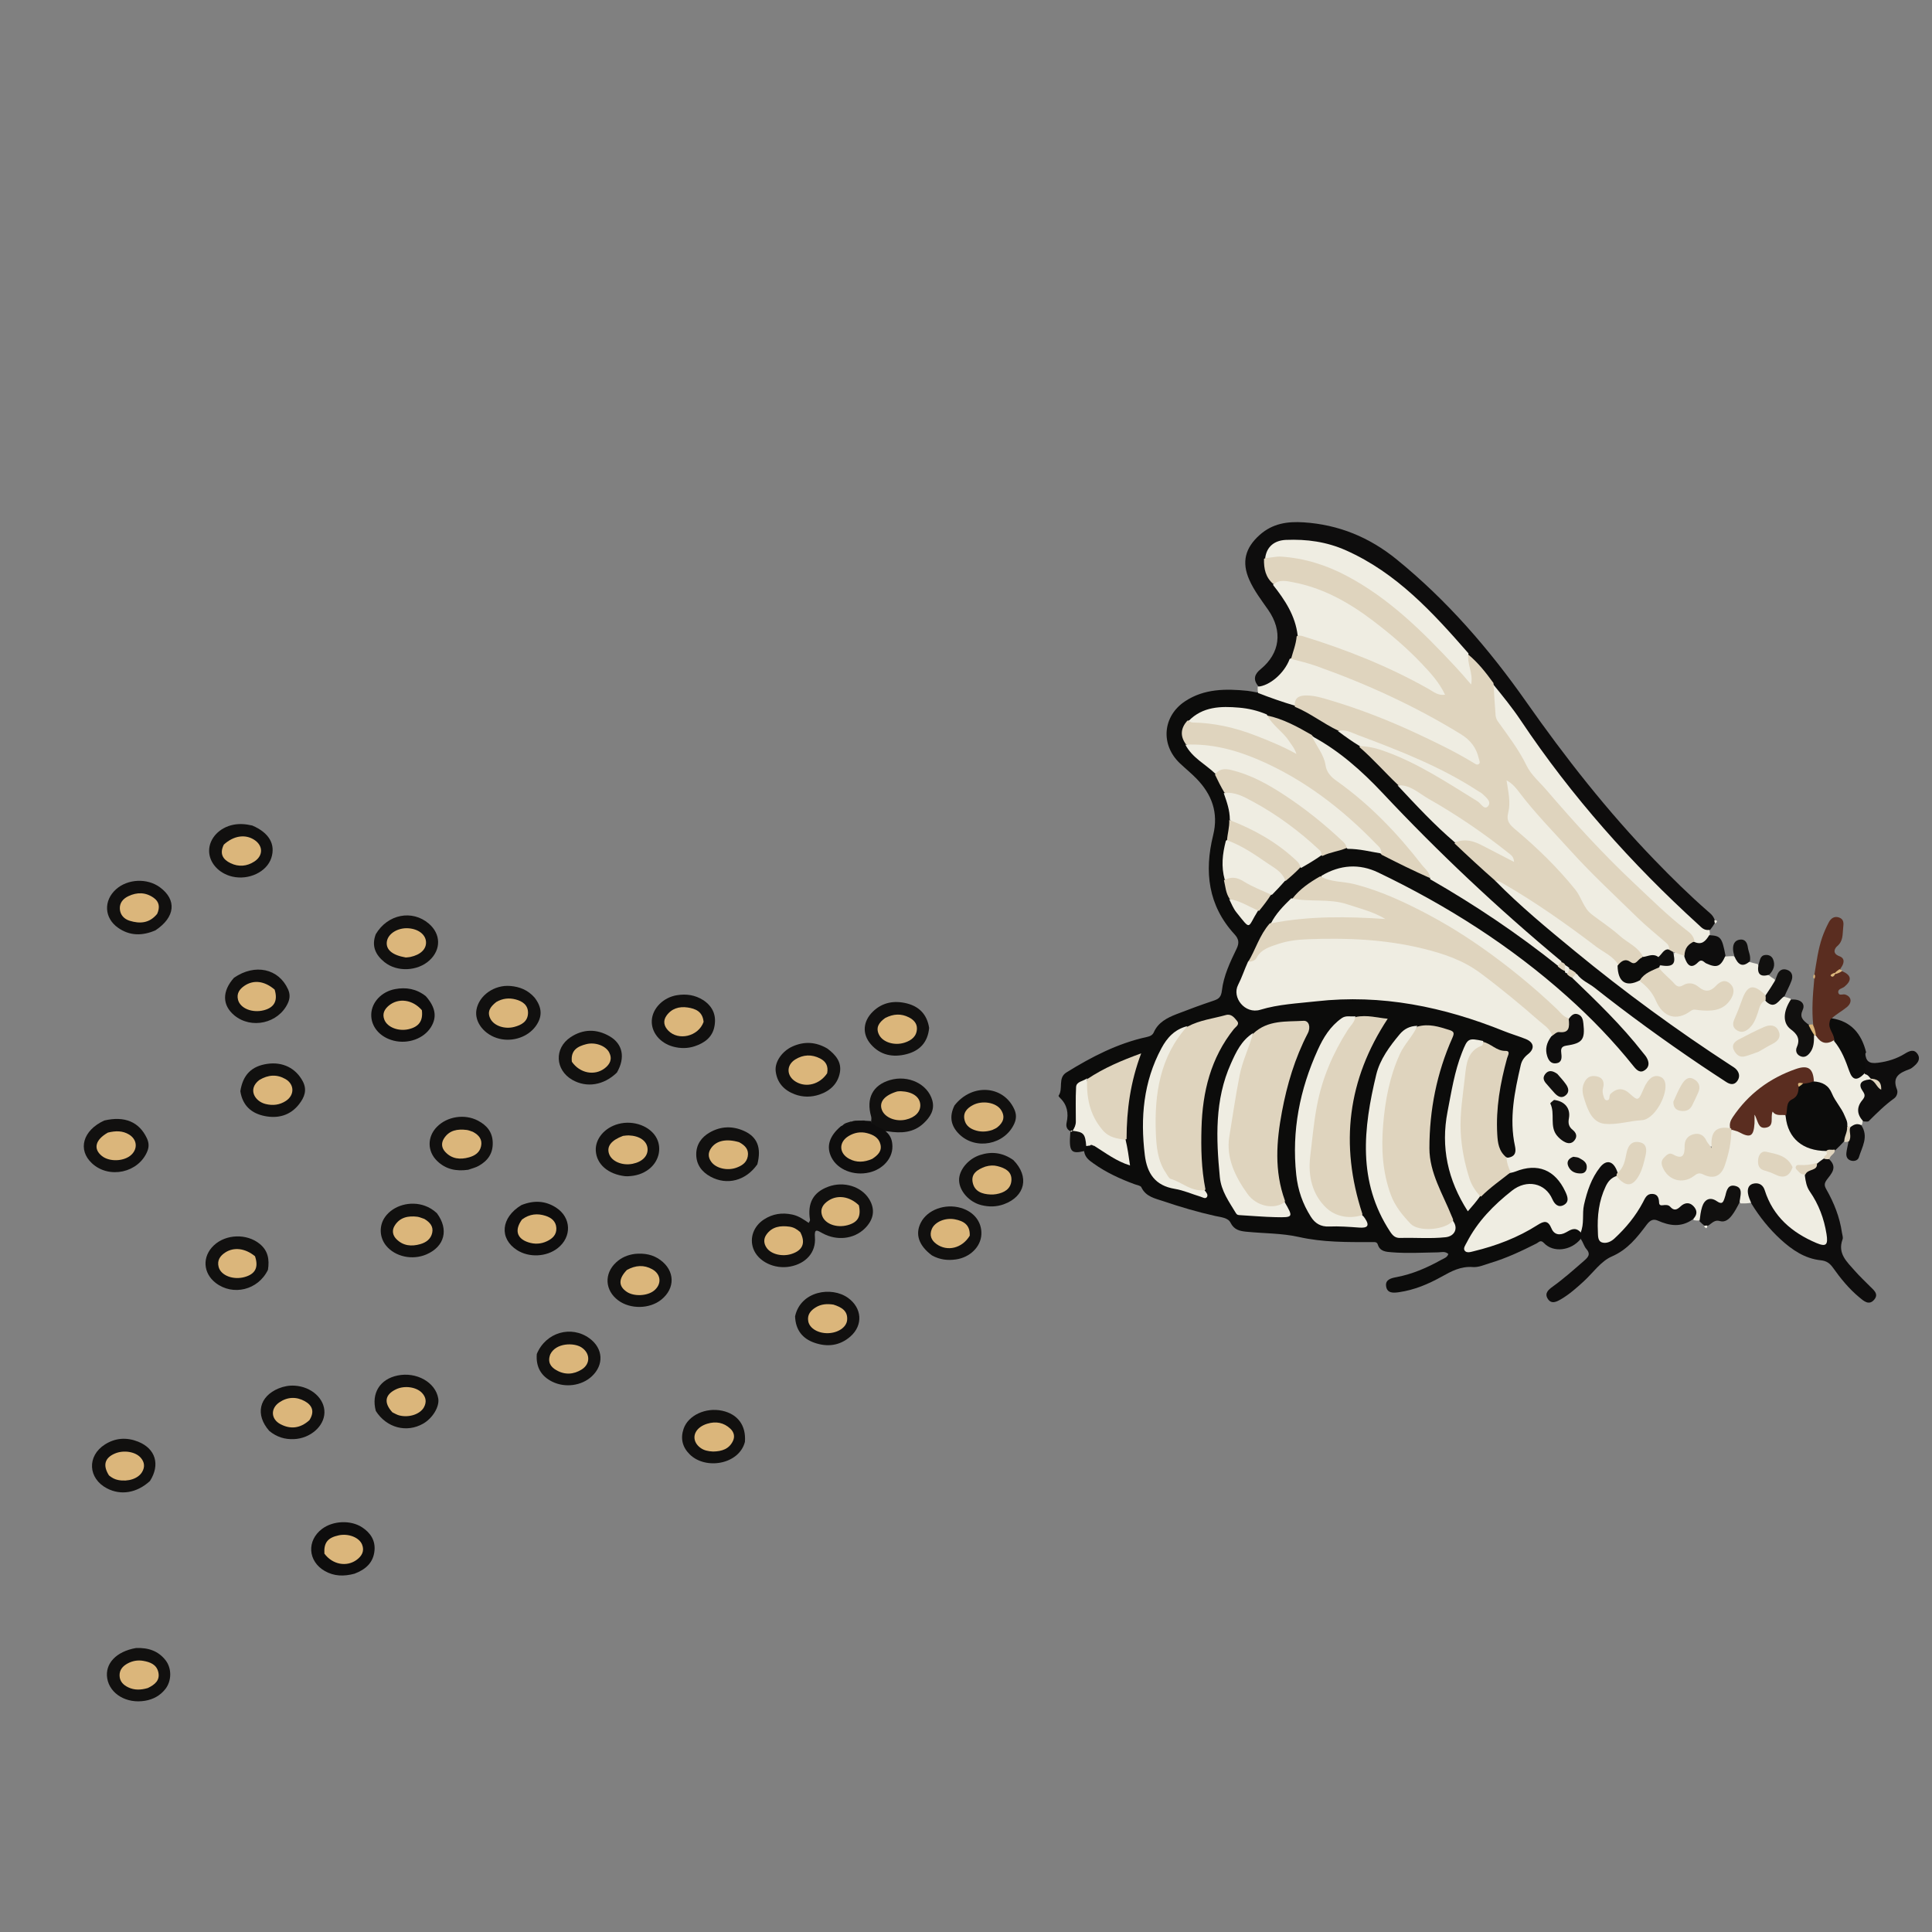 <?xml version="1.0" encoding="utf-8"?>
<!-- Generator: Adobe Adobe Illustrator 24.2.0, SVG Export Plug-In . SVG Version: 6.00 Build 0)  -->
<svg version="1.1" id="レイヤー_1" xmlns="http://www.w3.org/2000/svg" xmlns:xlink="http://www.w3.org/1999/xlink" x="0px"
	 y="0px" width="1000px" height="1000px" viewBox="0 0 1000 1000" style="enable-background:new 0 0 1000 1000;"
	 xml:space="preserve">
<rect x="0" y="0" width="1000" height="1000" fill="#808080" stroke="none"/>
<style type="text/css">
	.st0{fill:#EFEDE2;}
	.st1{fill:#0C0C0B;}
	.st2{fill:#0E0D0D;}
	.st3{fill:#11100F;}
	.st4{fill:#5A2D20;}
	.st5{fill:#DFD4BE;}
	.st6{fill:#DBB67B;}
</style>
<g>
	<path class="st0" d="M915.28,504.6c1.15,0.91,2.05,1.59,3.3,2.34c0.99,3.87-1.8,5.88-4.27,8.38c-1.4,0.43-2.22-0.04-3.08-0.63
		c-4.35-2.98-6.18-2.47-8.08,2.45c-1.31,3.42-2.71,6.8-3.96,10.24c-0.59,1.63-1.03,3.34,0.74,4.49c1.9,1.23,3.49,0.21,4.91-1.08
		c1.93-1.74,2.73-4.11,3.64-6.45c1-2.57,1.37-5.6,4.74-6.91c3.94,2.25,6.86,0.41,10.1-1.54c1.27,0.29,2.2,0.57,3.45,1
		c0.82,2.12-0.59,3.62-0.96,5.38c-0.82,3.89-1.15,7.55,2.65,10.34c2.77,2.03,3.81,4.88,3.19,8.37c-0.29,1.59-0.66,3.62,1.62,4.07
		c2,0.39,2.84-1.34,3.6-2.85c0.83-1.67,0.74-3.57,1.47-5.63c0.33-0.48,0.5-0.64,1.02-0.86c3,1.73,5.65,3.52,9.47,2.5
		c5.47,2.95,6.58,8.34,8.47,13.23c1.28,3.29,2.61,6.45,7.49,4.06c1.79-0.29,2.83,0.3,3.64,1.9c0.09,0.61,0.07,0.86-0.1,1.44
		c-3.09,1.66-4.53,3.55-2.87,6.86c0.61,1.21,0.46,2.62-0.39,3.74c-2.47,3.26-1.99,6.73-0.92,10.62c-0.07,0.69-0.13,1.04-0.3,1.91
		c-1.65,1.44-3.46,1.39-5.51,1.87c-0.88,0.04-1.38-0.03-2.18-0.38c-2.58-5.55-5.35-10.6-8.36-15.6c-2.13-3.53-4.62-5.95-8.73-7.37
		c-2.88-6.54-5.19-7.71-11.65-5.08c-13.96,5.69-25.32,14.41-32.11,28.73c-4.49,1.04-8.02,2.2-8.62,7.61
		c-0.31,2.74-2.61,1.86-3.95,0.15c-1.59-2.01-3.11-4.12-6.11-3.16c-2.9,0.93-3.13,3.54-3.48,6.05c-0.52,3.72-2.17,5.92-6.39,4.51
		c-1.7-0.57-3.33-0.5-4.39,1.23c-1.01,1.65-0.41,3.17,0.54,4.65c2.68,4.17,7.44,5.7,11.68,3.23c2.91-1.7,5.41-2.47,8.83-1.24
		c3.9,1.4,6.57-0.49,8.26-5.02c1.99-5.32,2.45-10.99,3.79-16.81c2.2-1.4,4.09-0.52,5.9,0.19c3.4,1.34,5.06,0.17,5.3-3.35
		c0.07-0.99,0.06-1.99,0.25-2.96c0.16-0.81,0.31-1.76,1.16-2.07c1.27-0.47,1.64,0.73,2.19,1.47c0.95,1.28,1.42,3.43,3.46,3.01
		c1.97-0.41,1.83-2.53,2.13-4.11c0.42-2.26,1.55-3.16,3.83-2.36c1.56,0.55,3.27,0.52,5.13,1.33c0.75,0.7,1.15,1.28,1.18,1.94
		c0.4,9.65,8.21,15.26,18.46,16.4c5.05,1.43,1.04,3.21,0.36,5.12c-1.08,1.15-2,1.93-3.33,2.74c-3.23,1.32-6.38,1.45-9.42,1.74
		c-0.04,1.84,1.38,2.13,2.26,3.28c1.86,7.19,6.62,12.64,9.05,19.2c1.57,4.25,2.73,8.58,3.31,13.04c0.46,3.61-1.4,5.33-5.01,4.87
		c-2.32-0.3-4.64-0.97-6.6-2.21c-9.86-6.21-18.51-13.57-22.62-25c-0.71-1.98-1.71-3.95-4.2-3.3c-2.49,0.65-2.46,2.81-1.99,4.91
		c0.22,0.97,0.51,1.94,0.21,3.3c-1.79,0.37-3.43,0.4-5.55,0.34c-1.35-1.61-0.98-3.32-1.24-4.93c-0.19-1.18-0.52-2.34-1.86-2.63
		c-1.59-0.35-2.41,0.74-3.07,1.94c-0.64,1.16-0.85,2.5-1.51,3.65c-0.87,1.51-1.84,2.53-3.94,2.13c-5.87-1.11-6.09-0.9-8.06,4.59
		c-0.45,1.24-0.77,2.52-1.53,4c-0.99,0.22-1.78,0.15-3.14-0.07c0.02-6.9-0.7-7.48-7.19-5.47c-3.51,1.09-9.32-0.72-11.59-3.62
		c-2.6-3.32-4.04-3.37-6.13,0.38c-3.84,6.9-8.72,12.91-14.45,18.3c-2.31,2.17-4.83,3.84-8.03,2.6c-3.19-1.23-3.39-4.39-3.39-7.18
		c0.02-8.18,0.72-16.27,4.8-23.65c1.23-2.23,2.53-4.34,5.74-4.7c7.85,4.4,10.2,3.37,12.89-5.47c0.43-1.43,0.8-2.87,1.06-4.34
		c0.41-2.34,0.87-5-2.31-5.59c-2.88-0.54-4.07,1.7-4.69,4.09c-0.67,2.57-1.43,5.1-2.58,7.5c-0.7,1.45-1.16,3.24-3.7,2.88
		c-4.09-4.65-6.53-4.56-9.74,0.46c-4.56,7.15-6.56,15.1-6.98,23.5c-0.11,2.27,0.42,4.67-1.49,6.88c-2.98-0.2-5.46-0.13-8.03,1.15
		c-3.41,1.71-6.6,0.99-8.53-2.55c-1.72-3.15-3.6-3.22-6.42-1.32c-9.8,6.59-20.9,10.13-32.15,13.21c-1.91,0.52-4.11,1.14-5.65-0.56
		c-1.82-2.01-0.38-4.12,0.57-6c6.16-12.2,15.17-21.79,26.96-28.65c6.45-3.75,13.14-1.97,17.33,4.18c0.37,0.55,0.69,1.14,1.08,1.68
		c1.12,1.58,2.17,4.04,4.55,2.38c2.01-1.41,0.9-3.62,0-5.43c-4.48-8.97-12.26-12.3-21.95-9.42c-1.43,0.42-2.8,1.12-4.72,0.56
		c-2.5-2.35-3.26-4.91-2.33-8.26c3-2.36,3.37-4.9,2.85-8.24c-2.15-13.76,0.11-27.19,3.74-40.45c0.54-1.97,1.95-3.43,3.24-4.98
		c2.6-3.12,2.14-5.36-1.72-6.88c-20.01-7.86-40.16-15.12-61.61-18.29c-17.13-2.53-34.13-1.89-51.25-0.26
		c-7,0.67-13.84,1.59-20.58,3.6c-4.66,1.39-8.98,0.56-12.4-3.06c-3.38-3.57-3.38-7.8-1.72-12.13c1.36-3.57,2.36-7.3,4.92-10.75
		c2.55-1.4,4.41-2.88,6.11-4.81c4.51-5.08,10.95-6.26,17.18-6.98c26.22-3.05,52.09-1.03,77.53,6.2
		c10.14,2.88,18.64,8.59,26.93,14.81c9.46,7.09,18.25,14.97,27.17,22.69c1.62,1.41,3.2,2.94,3.87,5.51
		c0.01,2.29-1.17,3.81-1.73,5.54c-0.71,2.16-0.74,4.27,0.34,6.3c0.56,1.05,1.3,2.04,2.7,1.77c1.19-0.23,1.56-1.31,1.54-2.29
		c-0.11-4.95,2.63-6.49,7.15-6.96c3.87-0.41,5.63-4.39,4.66-8.97c-0.7-3.28-2.37-4.7-6.05-2.99c-2.88,0.54-4.32-1.23-5.87-2.7
		c-18.36-17.51-38.13-33.15-60.19-45.81c-18.42-10.57-37.34-19.81-58.74-22.62c-1.31-0.17-2.67-0.28-3.84-1.65
		c-0.1-3.59,2.61-4.29,4.84-5.13c8.32-3.14,16.62-2.99,24.74,0.78c16.63,7.71,32.65,16.54,48.07,26.46
		c20.19,12.99,39.24,27.4,56.8,43.87c9.51,8.92,18.19,18.46,26.49,28.43c1.46,1.75,3.09,5.16,5.78,3.13
		c2.79-2.11,0.45-4.79-1.21-6.89c-9.31-11.79-20.27-22.03-30.8-32.68c-1.74-1.76-3.8-3.28-4.8-6.08c0.1-1.42,0.61-2.24,1.84-2.95
		c6.49,3.49,12.01,7.96,17.64,12.29c19.29,14.81,39,29.03,59.45,42.2c1.68,1.08,3.76,2.49,5.29,0.28c1.74-2.52-0.14-4.36-2.17-5.76
		c-9.45-6.54-19.16-12.69-28.53-19.35c-26.49-18.82-52.04-38.8-76.48-60.22c-4.25-3.73-8.25-7.74-12.76-11.19
		c-1.82-1.39-3.74-2.86-4.09-5.72c2.49-1.82,4.26-0.13,6.06,0.91c16.87,9.83,32.83,21.01,48.25,32.95c3.25,2.52,7.29,4.19,9.57,8.36
		c0.37,1.12,0.4,1.96,0.56,2.77c1.2,6.06,3.55,7.43,10.66,6.08c4.31,1.88,6.97,4.97,8.65,8.93c1.33,3.14,3.12,5.91,6.16,7.62
		c3.27,1.84,6.58,2.56,9.63-0.44c2-1.97,4.31-2.06,6.93-1.76c3.82,0.44,7.67,0.53,11.1-1.78c1.85-1.24,3.35-2.76,3.94-4.97
		c0.45-1.69,0.45-3.36-1.11-4.53c-1.41-1.06-3.02-0.8-4.15,0.27c-4.23,4.03-8.5,3.84-13.03,0.61c-0.8-0.57-1.96-0.87-2.88-0.55
		c-8.65,3.02-11.56-3.95-15.68-9.27c0.01-0.61,0.06-0.85,0.33-1.39c3.49-1.34,7.34-1.7,7.72-6.74c2.17-1.53,3.56-0.14,5.33,0.99
		c1.88,2.92,3.41,5.56,7.1,2.67c1.32-1.04,2.92-0.32,4.22,0.4c3.8,2.14,6.92,1.51,9.76-2.18c1.49-0.15,2.65-0.18,4.25-0.22
		c2.82,1.25,4.38,4.59,8.24,3c1.54,0.41,2.74,0.77,4.32,1.13C911.39,501.15,911.92,503.95,915.28,504.6z"/>
	<path class="st1" d="M646,497.7c-1.91,4.14-3.2,8.28-5.16,12.07c-3.37,6.52,3.56,15.29,11.46,12.89c9.5-2.88,19.26-3.29,29-4.38
		c33.83-3.81,65.92,2.85,97.12,15.41c3.7,1.49,7.54,2.6,11.25,4.08c4.32,1.72,4.88,4.98,1.24,7.86c-1.96,1.55-3.23,3.29-3.77,5.65
		c-3.19,13.83-6.08,27.67-2.99,41.95c0.61,2.84,0.38,5.45-3.74,6c-6.05-1.3-6.31-6.19-6.61-10.51c-0.62-8.97-0.34-17.95,1.5-26.81
		c0.14-0.65,0.27-1.3,0.38-1.96c0.72-4.26,2.9-8.55,2.39-12.65c-0.59-4.73-7.4-2.66-9.98-6.63c-6.23-2.32-7.39-1.94-9.8,3.88
		c-4.42,10.71-5.88,22.14-7.95,33.42c-2.61,14.28-0.62,27.72,6.29,40.56c3.19,5.93,3.52,6.21,8.15,0.82
		c5.33-4.74,10-9.77,16.9-12.24c1.15-0.23,1.96-0.43,2.72-0.73c11.43-4.57,20.5-0.94,25.79,10.36c1.17,2.5,2.27,5.36-0.86,7.01
		c-2.86,1.5-4.77-0.61-5.84-3.07c-3.69-8.46-13.27-10.39-20.87-4.42c-9.56,7.52-17.86,15.98-23.45,26.87
		c-0.66,1.3-1.93,2.96-1.07,4.17c1.03,1.44,3.12,0.72,4.63,0.35c11.73-2.83,22.92-7.09,33.11-13.59c3.46-2.2,5.42-2.49,7.22,1.81
		c1.39,3.33,4.38,3.74,7.51,2c2.35-1.31,4.63-2.96,7.36-0.24c0.93,1.24,1.03,2.23,0.27,3.6c-5.03,6.22-14.27,7.29-19.05,2.16
		c-1.75-1.88-2.68-0.37-3.76,0.18c-7.73,3.92-15.55,7.61-23.86,10.11c-3.02,0.91-6.19,2.39-9.17,2.15
		c-6.27-0.5-11.16,2.18-16.26,5.02c-6.86,3.83-14.07,6.84-21.93,7.98c-2.93,0.43-6.21,0.69-6.73-3.1c-0.48-3.46,2.71-4.19,5.35-4.68
		c8.28-1.56,15.88-4.87,23.18-8.94c1.37-0.76,3.08-1.2,3.69-3.03c-1.67-1.58-3.59-0.89-5.3-0.86c-7.99,0.12-15.98,0.6-23.97-0.04
		c-3.03-0.24-6.12-0.39-7.25-4.02c-0.3-0.97-0.96-1.26-1.86-1.26c-0.5,0-1,0-1.5,0.01c-12.56,0.02-25.02,0.15-37.49-2.65
		c-8.85-1.99-18.18-1.81-27.28-2.73c-3.3-0.34-6.25-0.94-8.11-4.69c-1.26-2.55-5-2.82-7.83-3.44c-9.11-2.01-18.05-4.66-26.87-7.64
		c-4.29-1.45-9.13-2.28-11.44-7.23c-0.41-0.88-2.29-1.12-3.52-1.58c-7.52-2.77-14.76-6.1-21.31-10.79
		c-2.02-1.45-4.14-2.87-4.73-5.88c-0.27-1.24-0.12-2.1,0.44-3.22c0.58-0.51,0.98-0.66,1.75-0.73c1.19,0.09,2.05,0.15,3.25,0.02
		c5.83,2.18,9.97,6.95,16.12,8.59c0.48-3.82-0.19-7.21-0.92-10.96c-0.08-14.22,1.77-27.82,6.18-42.28
		c-8.63,3.5-16.22,6.67-23.79,10.82c-4.63,2.74-7.14,8.69-6.39,14.3c0.5,3.76,1.12,7.57-1.09,11.44c-0.4,0.45-0.57,0.62-1.05,1
		c-0.54,0.29-0.77,0.37-1.37,0.42c-2.3-1.07-2.67-2.74-2.23-4.71c1.06-4.82,0.28-9.13-3.41-12.67c-0.34-0.33-0.88-1.01-0.78-1.15
		c2.54-3.63-0.53-9.19,4.05-12.04c13.05-8.09,26.59-15.11,41.74-18.39c1.66-0.36,2.86-0.97,3.49-2.38c2.3-5.19,6.9-7.51,11.74-9.4
		c6.35-2.48,12.75-4.82,19.21-6.99c2.76-0.92,3.92-1.89,4.32-5.32c0.89-7.61,4.25-14.66,7.59-21.55c1.45-2.98,1.19-5.03-1.08-7.5
		c-13.68-14.89-15.71-32.46-11.05-51.28c2.88-11.65-0.68-21.17-8.75-29.41c-2.67-2.73-5.66-5.15-8.44-7.78
		c-10.16-9.59-9.02-24.41,2.67-32.14c9.89-6.54,21.04-6.52,32.29-5.4c1.48,0.15,2.95,0.52,4.84,0.82c4.66-0.9,8.05,1.58,11.74,2.84
		c2.35,0.8,4.61,1.82,7.29,2.79c8.18,3.84,15.82,7.91,23.28,13.02c3.65,3.06,7.4,5.38,11.22,8.19c7.28,6.36,13.65,13.15,20.29,20.16
		c9,10.73,19.3,19.71,29,29.76c5.15,5.95,11.33,10.31,16.58,15.66c1.39,1.42,3.01,2.65,3.84,4.92
		c13.02,13.26,27.14,24.88,41.26,36.5c25.84,21.27,52.82,40.99,80.89,59.24c0.97,0.63,2.03,1.22,2.79,2.06
		c1.63,1.79,1.94,3.94,0.53,5.95c-1.57,2.25-3.68,1.91-5.71,0.59c-4.46-2.91-8.92-5.82-13.33-8.8
		c-18.75-12.68-37.07-25.95-54.82-39.99c-2.93-2.32-6.65-3.66-9.12-7.08c-1.43-0.69-2.7-0.82-4.06-1.59
		c-1.07-0.83-1.56-1.78-2.57-2.68c-0.76-0.59-1.29-0.95-2.12-1.49c-15.65-13.18-30.79-26.42-45.6-40.07
		c-13.61-12.54-26.85-25.47-39.4-39c-11.16-12.04-23.25-22.83-36.17-32.82c-2.24-1.74-4.54-3.39-7.49-4.68
		c-7.54-4.28-15.05-7.79-23.24-10.7c-9.09-2.07-17.66-5.05-26.9-2.95c-4.3,0.98-8.31,2.34-12.26,4.95
		c-3.67,3.28-3.84,6.87-1.91,11.1c2.86,4.83,6.9,8.02,10.94,11.23c1.43,1.14,2.67,2.49,4.09,4.16c2.39,3.34,3.4,6.98,5.37,10.58
		c1.86,4.44,2.69,8.69,2.46,13.54c0.1,3.82,0.01,7.2-1.17,10.89c-1.95,6.52-2.21,12.74-1.4,19.43c0.5,3.41,1.06,6.4,2.01,9.68
		c1.11,4.87,4.34,8.04,6.95,11.57c1.25,1.68,2.65,1.75,3.96-0.06c0.86-1.2,1.56-2.5,2.42-4.1c2.4-2.9,4.77-5.38,6.98-8.44
		c2.59-2.39,3.95-5.45,6.94-7.48c3.03-2.24,5.35-4.8,8.57-6.82c3.54-2.69,7.02-4.78,11.15-6.51c4.31-2,8.49-3.13,13.21-3.79
		c6.16-0.92,11.53,0.84,17.3,2.59c8.95,3.97,17.4,8.06,25.82,13.02c16.49,9.98,33.21,18.98,47.94,30.96
		c5.77,4.7,12.65,7.95,17.84,13.91c1.31,1.32,2.63,2.1,4,3.32c0.53,0.49,0.83,0.78,1.36,1.27c0.98,0.87,1.89,1.38,2.24,2.67
		c12.96,12.46,25.8,24.8,36.79,38.9c0.61,0.79,1.31,1.52,1.83,2.37c1.45,2.38,1.76,4.9-0.68,6.68c-2.48,1.81-4.27,0.13-5.86-1.86
		c-10.42-13.05-21.96-25.03-34.4-36.15c-29.4-26.29-62.35-47.2-97.82-64.21c-9.75-4.68-19.7-4.11-29.41,1.69
		c-1.16,3.48-4.44,4.08-6.6,5.92c-2.35,2-5.06,3.56-7.42,6.1c-4.34,3.95-7.64,8.35-11.24,12.95c-3.04,3.96-5.47,7.86-7.14,12.22
		C650.48,493.27,648.79,495.71,646,497.7z"/>
	<path class="st2" d="M887.63,477.7c-0.75,1.29-1.41,2.24-2.33,3.42c-3.04,1.72-4.98,0.15-6.91-1.57
		c-14.16-12.61-27.47-26.07-40.25-40.08c-15.03-16.47-29.39-33.49-42.36-51.61c-7.73-10.8-15-21.94-23.15-32.89
		c-4.28-5.4-8.47-10.41-13.27-15.38c-12.23-15.05-25.32-28.86-40.53-40.24c-10.61-7.93-22.28-14.79-35.59-17.38
		c-6.11-1.19-12.44-2.11-18.79-0.91c-4.15,0.79-7.02,2.86-8.29,7.35c-0.46,4.88,0.19,9.13,3.61,12.94
		c3.98,4.88,7.38,9.69,9.93,15.09c1.79,3.8,2.83,7.69,2.65,12.29c0.33,4.51-1.09,8.19-3.02,12.15c-2.07,5.34-5.56,9.1-9.52,12.47
		c-2.34,1.98-4.88,3.58-8.47,1.88c-3.04-3.63-1.86-6.4,1.11-8.82c10.17-8.3,11.55-19.83,3.99-30.7c-3.5-5.03-7.28-9.92-9.8-15.59
		c-4.08-9.21-2.13-16.55,5.37-23.24c6.65-5.93,14.3-7.06,22.7-6.52c18.2,1.16,34.14,7.75,48.24,19.22
		c26.04,21.18,47.8,46.3,66.99,73.64c20.31,28.93,42.04,56.65,66.63,82.08c8.79,9.1,17.8,17.97,27.33,26.3
		c1.25,1.1,2.61,2.09,3.41,4.03C887.65,476.41,887.74,476.87,887.63,477.7z"/>
	<path class="st0" d="M650.98,355.43c6.11-0.39,13.78-6.89,16.55-14.34c2.44-1.48,4.49-0.58,6.54,0.07
		c29.47,9.32,57.36,22.07,83.63,38.39c4.54,2.82,7.33,6.63,8.56,11.72c0.39,1.6,1.15,3.39-0.37,4.66c-1.56,1.3-3.16,0.18-4.6-0.62
		c-8.88-4.89-17.86-9.58-27.07-13.85c-17.09-7.92-34.47-14.97-52.79-19.47c-4.12-1.01-8.34-1.79-11.21,3.28
		c-6.49-1.94-12.68-4.11-19.08-6.58C650.94,357.56,650.94,356.71,650.98,355.43z"/>
	<path class="st0" d="M772.77,354.08c5.02,6.15,10.06,12.35,14.48,18.97c26.17,39.11,57.16,73.98,91.92,105.61
		c1.45,1.32,2.75,3.01,5.48,2.67c0.39,0.65,0.38,1.27,0.37,2.2c-0.76,4.16-2.98,5.99-7.35,5.22c-8.45-10.14-18.99-17.55-28.15-26.43
		c-9.43-9.14-18.82-18.28-27.8-27.88c-10.56-11.29-20.66-22.97-30.57-34.83c-2.95-3.54-4.07-7.95-6.84-11.52
		c-2.44-3.14-4.28-6.76-6.91-9.77C771.21,371.22,772.27,362.71,772.77,354.08z"/>
	<path class="st2" d="M818.32,641.49c-0.39-0.93-0.36-1.87-0.32-3.17c2.21-4.94,0.79-9.99,1.89-14.78
		c1.6-7.01,3.82-13.69,8.29-19.36c3.36-4.25,7-3.3,8.96,2.4c0.33,0.93,0.37,1.48-0.28,2.06c-3.09,1.01-4.61,3.01-5.8,5.53
		c-3.51,7.43-4.4,15.29-4,23.35c0.1,2.05-0.16,4.94,2.27,5.6c2.12,0.58,4.42-0.33,6.3-2.07c5.92-5.47,10.97-11.59,14.74-18.72
		c1.1-2.08,1.9-4.44,4.8-4.37c2.86,0.07,3.48,2.15,3.57,4.48c0.06,1.45,0.92,1.53,2,1.38c1.36-0.19,2.82-0.26,3.76,0.8
		c1.94,2.19,3.45,1.63,5.33-0.16c2.01-1.92,4.52-2.42,6.66-0.2c1.96,2.03,2.31,4.38-0.25,6.84c-6.14,4.36-12.1,3.37-18.16,0.69
		c-2.48-1.1-4.08-0.1-5.77,2.13c-4.95,6.58-9.81,12.86-18.08,16.45c-5.62,2.44-9.68,8.44-14.46,12.82
		c-3.68,3.37-7.42,6.71-11.74,9.25c-2.29,1.34-5.09,2.85-6.99-0.32c-1.68-2.79,0.47-4.61,2.59-6.14c5.69-4.08,10.9-8.73,16.17-13.32
		c2.26-1.97,3.72-3.46,1.2-6.32C819.9,645.07,819.48,643.13,818.32,641.49z"/>
	<path class="st2" d="M906.58,623.06c-0.81-1.94-1.59-3.63-1.84-5.4c-0.37-2.55,0.45-4.74,3.39-5.12c2.66-0.35,4.5,1.02,5.29,3.53
		c4.3,13.64,14.13,21.97,26.75,27.31c5.09,2.15,6.12,0.93,5.23-4.64c-1.27-7.98-4.03-15.38-8.65-22.03
		c-1.67-2.41-2.16-5.13-2.57-8.3c0.77-3.71,4.38-3.83,6.42-6.2c1.08-0.89,1.96-1.53,3.11-2.34c1.04-0.59,1.82-0.64,2.9,0.02
		c4.8,4.31,1.21,7.69-0.98,10.64c-1.5,2.02-1.42,3.14-0.3,5.11c3.97,6.98,6.91,14.38,8.06,22.39c0.17,1.15,0.69,2.47,0.33,3.44
		c-2.76,7.38,2.3,11.68,6.34,16.31c2.4,2.75,5.09,5.24,7.65,7.85c1.95,1.99,4.94,4.03,2.39,7.06c-2.74,3.26-5.49,0.66-7.75-1.21
		c-5.28-4.38-9.61-9.68-13.56-15.25c-1.65-2.33-3.35-3.6-6.35-3.91c-8.3-0.87-14.9-5.4-20.87-10.88
		C915.78,636.11,910.87,630.04,906.58,623.06z"/>
	<path class="st3" d="M410.21,628.68c3.34,0.76,5.76,2.53,8.38,4.29c0.34-0.73,0.73-1.15,0.67-1.49
		c-1.43-8.74,1.63-14.36,9.45-17.25c7.99-2.96,17.15-0.16,21.19,6.47c3.24,5.32,2.4,10.63-2.41,15.28
		c-5.56,5.37-14.35,6.4-21.76,2.34c-2.7-1.48-4.33-2.73-3.93,2.09c0.63,7.75-4.59,13.6-12.8,15.15c-8.13,1.54-16.67-2.6-19.09-9.26
		c-2.02-5.56,0.13-11.63,5.56-15.14C399.85,628.33,404.67,627.48,410.21,628.68z"/>
	<path class="st1" d="M938.67,559.73c4.66,0.3,7.8,2.01,9.54,6.27c1.68,4.11,4.93,7.37,6.6,11.56c0.61,1.54,1.53,2.9,1.35,5.04
		c0.6,3.1,0.22,5.61-1.69,8.18c-1.44,1.57-2.65,2.83-4.16,4.22c-1.67,1.43-3.26,0.48-5.09,0.75c-12.1-0.07-19.77-6.55-20.94-17.7
		c-1.08-4.55-0.53-8.17,3.27-10.85c1.1-0.77,1.66-2.04,2.41-3.6c0.9-1.54,1.97-2.3,3.5-3.13
		C935.28,559.76,936.73,559.14,938.67,559.73z"/>
	<path class="st4" d="M949.3,538.4c-3.88,2.41-6.81,1.64-9.25-2.18c-1.39-1.79-2.07-3.44-1.53-5.7c-0.82-7.82-0.24-15.32,0.5-23.27
		c0-1.1,0-1.76,0.1-2.73c1.13-6.71,1.92-13.16,4.04-19.31c0.92-2.66,2.08-5.25,3.38-7.74c1.06-2.04,2.8-3.44,5.31-2.59
		c2.68,0.91,2.43,3.08,2.17,5.37c-0.38,3.37,0.11,6.76-3.07,9.47c-1.34,1.13-2.75,3.8,1.11,5.21c3.13,1.14,2.49,3.85,0.51,6.45
		c0.26,0.88,0.26,0.88-1.68,1.86c-0.15,0.11-0.28,0.24-0.15,0.14c0.88-0.51,1.67-0.81,2.83-0.68c4.81,2.12,5.05,4.71,1.13,8.01
		c-1.16,0.98-3.68,1.09-3.16,3.23c0.4,1.6,2.34,0.45,3.53,0.83c3.21,1.03,3.8,4.05,0.89,6.49c-2.39,2-5.24,3.46-7.86,5.85
		c0.05,0.93,0.09,1.16,0.15,1.74C947.94,532.27,950.72,534.92,949.3,538.4z"/>
	<path class="st2" d="M968.26,558.32c-0.86-1.1-1.46-2.02-2.93-2.34c-1.52-3.6-2.61-7.24,0.11-10.9c0.33,4.29,2.02,5.6,6.59,5.01
		c5.09-0.66,9.65-2.06,13.95-4.72c2.21-1.37,4.73-2.58,6.56,0.21c1.7,2.6,0.05,4.71-2,6.4c-0.64,0.53-1.3,1.1-2.06,1.38
		c-4.94,1.82-9.35,3.81-6.6,10.57c0.6,1.48-0.11,3.63-1.42,4.56c-4.85,3.47-9.01,7.66-13.22,11.81c-0.43,0.43-1.56,0.15-2.72,0.15
		c-3.51-3.53-3.54-7.4-0.74-10.82c1.57-1.91,1.8-2.82,0.35-4.89c-2.41-3.44-1.05-5.56,3.47-5.99c1.93-0.17,2.91,0.8,4.02,1.88
		C970.81,559.43,969.7,558.94,968.26,558.32z"/>
	<path class="st3" d="M450.87,580.62c0.16-1.1,0.24-1.96,0.02-2.74c-2.68-9.39,0.84-16.23,9.77-18.84
		c9.42-2.76,19.47,1.97,21.88,10.46c1.41,4.96-1.11,8.75-4.47,11.91c-5.21,4.9-11.54,5.29-18.62,4.17
		C455.45,585.5,452.31,584.42,450.87,580.62z"/>
	<path class="st3" d="M494.05,572.17c9.08-11.58,25.25-10.39,30.9,1.88c1.2,2.61,1.2,5.01,0.01,7.62
		c-4.98,10.89-19.97,13.78-28.5,5.35C492.24,582.85,491.17,577.97,494.05,572.17z"/>
	<path class="st3" d="M53.98,579.97c10.63-2.47,18.09,0.77,22.03,9.15c1.07,2.27,1.2,4.42,0.28,6.7
		c-4.51,11.21-19.81,14.57-28.69,6.3C40.08,595.12,42.82,585.09,53.98,579.97z"/>
	<path class="st3" d="M80.46,481.54c-6.88,2.96-13.3,2.88-19.26-1.26c-7.3-5.07-7.73-14.1-1.12-20.01
		c6.03-5.38,16.08-5.85,22.64-1.05C91.58,465.71,90.8,474.68,80.46,481.54z"/>
	<path class="st3" d="M328.66,649.01c5.01-0.46,9.31,0.36,13.12,3.15c7.6,5.56,7.83,14.63,0.52,20.53
		c-6.04,4.88-16.04,5.05-22.3,0.39c-6.95-5.17-7.43-13.86-1.06-19.7C321.58,650.95,324.72,649.53,328.66,649.01z"/>
	<path class="st3" d="M428.22,542.72c4.38,3.24,7.47,7.05,6.51,12.37c-1.05,5.85-5.05,9.6-10.63,11.47
		c-4.21,1.41-8.56,1.41-12.71-0.14c-5.52-2.06-9.21-5.97-9.9-12.01c-0.55-4.81,3.32-10.38,8.78-12.8
		C416.24,538.97,422.18,539.18,428.22,542.72z"/>
	<path class="st3" d="M277.85,700.81c4.66-11.26,17.91-14.99,27.33-8.04c7.04,5.2,7.53,13.68,1.13,19.63
		c-5.27,4.9-13.76,6.05-20.44,2.77C280.09,712.34,277.28,707.49,277.85,700.81z"/>
	<path class="st3" d="M124.4,564.81c1.32-8.53,5.85-12.99,13.95-14.16c8.07-1.17,14.74,2.28,18.32,8.95
		c2.48,4.63,0.86,8.42-1.87,11.93c-4.55,5.85-10.9,7.53-17.84,6.12C130.29,576.3,125.57,572.4,124.4,564.81z"/>
	<path class="st3" d="M276.7,516.36c3.93,5.09,4.18,9.92,0.5,14.91c-4.01,5.43-11.69,8.1-18.75,6.38
		c-7.68-1.88-12.97-8.56-11.85-14.96c1.3-7.43,9.21-13.06,17.55-12.35C268.92,510.74,273.2,512.37,276.7,516.36z"/>
	<path class="st3" d="M138.7,657.24c-5.06,10.54-18.15,13.65-27.04,6.81c-6.64-5.11-7.08-13.67-1-19.42
		c6.28-5.94,17.13-6.24,23.79-0.78C138.67,647.31,139.54,651.78,138.7,657.24z"/>
	<path class="st3" d="M121.1,506.1c10.9-7.51,23.16-4.75,27.98,5.95c1.11,2.46,1.04,4.71-0.07,7.15
		c-4.81,10.48-18.93,13.71-27.79,6.29C115.01,520.28,114.87,513.1,121.1,506.1z"/>
	<path class="st3" d="M194.49,483.55c6.18-10.42,18.85-12.82,27.44-5.51c6.29,5.36,6.46,13.44,0.39,19.02
		c-6.19,5.7-16.89,6.2-23.41,0.86C194.49,494.31,192.14,489.79,194.49,483.55z"/>
	<path class="st3" d="M139.38,740.65c-7.46-8.46-5.22-17.91,4.89-22.03c2.66-1.08,5.42-1.58,8.27-1.4
		c8.7,0.53,15.56,6.78,15.39,13.96c-0.17,7.12-7.33,13.34-15.78,13.71C147.48,745.09,143.29,743.86,139.38,740.65z"/>
	<path class="st3" d="M324.98,608.83c-0.77-0.01-1.1,0-1.43-0.03c-8.84-1.02-14.8-6.21-15.17-13.22
		c-0.33-6.12,4.53-11.89,11.63-13.81c7.96-2.16,16.83,1.2,19.97,7.55c2.68,5.43,0.88,12.14-4.31,16
		C332.62,607.58,329.17,608.66,324.98,608.83z"/>
	<path class="st3" d="M242.35,605.47c-6.32,0.91-11.66-0.29-16.04-4.51c-5.23-5.03-5.25-12.55-0.14-17.73
		c5.3-5.37,14.33-6.81,21.21-3.19c4.49,2.36,7.5,5.76,7.66,11.29c0.17,5.69-2.54,9.45-7.2,12.08
		C246.27,604.3,244.46,604.75,242.35,605.47z"/>
	<path class="st3" d="M70.39,853.01c6.37-0.25,11.55,1.5,15.32,6.35c3.26,4.19,3.17,10.66-0.1,14.85c-2.67,3.43-6.25,5.37-10.5,6.1
		c-9.59,1.64-18.29-3.53-19.62-11.63C54.27,861.1,60.09,854.82,70.39,853.01z"/>
	<path class="st3" d="M77.62,766.57c-6.81,6.22-15.06,7.55-22.21,3.83c-9.89-5.14-10.49-16.8-1.08-22.76
		c5.41-3.43,11.28-3.79,17.17-1.43C80.5,749.8,83.03,758.06,77.62,766.57z"/>
	<path class="st3" d="M226.13,627.94c6.32,8.49,3.99,17.25-5.34,21.31c-7.3,3.18-16.26,1.25-20.94-4.5
		c-3.49-4.29-3.72-10.35-0.56-14.83c4.25-6.01,13.13-8.52,20.63-5.81C222.14,624.92,224.13,626.09,226.13,627.94z"/>
	<path class="st3" d="M524.51,600.45c8.46,8.55,6.12,18.81-4.84,22.84c-3.88,1.43-7.84,1.46-11.75,0.48
		c-6.38-1.6-11.41-7.41-11.5-12.91c-0.09-5.18,4.62-10.97,10.76-13C513.21,595.87,518.95,596.53,524.51,600.45z"/>
	<path class="st3" d="M364.18,517.78c5.12,3.51,6.69,8.22,5.57,13.7c-1.1,5.43-5.08,8.33-10.07,10.02
		c-3.73,1.26-7.55,1.24-11.28,0.23c-6.89-1.87-11.39-7.53-11.03-13.59c0.37-6.27,5.97-11.92,13.11-13.04
		C355.21,514.37,359.75,514.92,364.18,517.78z"/>
	<path class="st3" d="M194.52,730.32c-2.46-9.2,2.16-16.48,11.25-18.36c9.85-2.04,19.73,3.56,21.08,11.96
		c0.68,4.19-2.93,10.16-7.83,12.96C210.48,741.75,200.13,739.1,194.52,730.32z"/>
	<path class="st3" d="M480.92,532.05c-0.69,7.63-5.08,11.88-11.69,13.58c-6.98,1.8-13.58,0.62-18.56-5.2
		c-4.53-5.29-4.03-11.83,1.17-16.87c5.01-4.85,11.16-5.8,17.57-4.19C475.65,520.94,479.83,524.97,480.92,532.05z"/>
	<path class="st3" d="M385.57,746.32c-3.02,11.68-20.33,14.62-28.58,6.46c-3.82-3.78-4.86-8.28-3.16-13.25
		c2.4-7.01,11.48-11.16,19.95-9.34C381.81,731.92,386.24,737.76,385.57,746.32z"/>
	<path class="st3" d="M411.53,681.33c2.88-13.13,18.89-15.68,27.41-9.55c7.23,5.2,7.91,14.08,1.27,19.95
		c-5.47,4.83-11.91,5.61-18.62,3.29C415.39,692.88,411.8,688.45,411.53,681.33z"/>
	<path class="st2" d="M269.89,623.75c6.47-2.6,12.41-2.28,17.96,1.32c7.89,5.12,8.23,15.15,0.82,20.97c-5.82,4.57-14.83,5-21.07,1
		C258.3,641.07,259.21,630.18,269.89,623.75z"/>
	<path class="st3" d="M392,602.65c-5.95,8.54-15.73,11.01-24.23,6.39c-4.58-2.49-7.39-6.3-7.4-11.55
		c-0.01-5.04,2.65-8.84,6.97-11.32c5.71-3.28,11.73-3.47,17.69-0.83C391.96,588.4,394.22,594.05,392,602.65z"/>
	<path class="st2" d="M183.47,814.55c-5.53,1.48-10.56,1.32-15.31-1.37c-8.82-5-9.53-15.76-1.46-21.83
		c5.65-4.25,14.76-4.68,20.68-0.84c4.33,2.81,6.96,6.77,6.46,12.07C193.27,808.72,189.38,812.33,183.47,814.55z"/>
	<path class="st3" d="M130.57,427.29c8.72,3.71,12.15,9.72,9.86,16.78c-2.34,7.21-11.6,11.64-20.19,9.65
		c-7.03-1.63-12.04-7.22-12-13.41c0.04-6.38,5.34-12.02,12.59-13.43C123.97,426.28,127.09,426.48,130.57,427.29z"/>
	<path class="st3" d="M319.3,555.17c-6.8,6.61-15.66,7.98-23.02,3.79c-8.96-5.09-9.55-16.38-0.97-22.09
		c6.52-4.34,13.51-4.4,20.24-0.49C322.38,540.35,323.76,547.46,319.3,555.17z"/>
	<path class="st3" d="M482.37,649.8c-6.86-5.12-8.77-10.95-5.8-16.88c3.36-6.71,12.52-10.11,20.76-7.71
		c6.87,2,10.97,7.35,10.62,13.82c-0.34,6.33-5.9,11.82-13.17,12.85C490.59,652.48,486.5,652.08,482.37,649.8z"/>
	<path class="st2" d="M220.39,515.61c5.1,5.79,5.87,10.87,2.66,16.05c-3.69,5.94-11.83,8.87-19.34,6.97
		c-7.14-1.81-11.78-7.31-11.55-13.69c0.23-6.25,5.38-11.71,12.42-13C210.21,510.92,215.48,511.75,220.39,515.61z"/>
	<path class="st2" d="M450.7,580.26c1.72,3.4,5.79,3,8.01,5.56c2.5,2.14,3.19,4.84,3.2,7.72c0,6.2-5.07,11.75-12.08,13.35
		c-7.94,1.82-16.22-1.46-19.41-7.69c-2.86-5.58-1.34-11.06,4.84-16.27c1.86-0.95,3.58-1.44,5.45-2.37c0.73-0.29,1.18-0.42,1.98-0.49
		c1.78-0.09,3.22-0.06,4.96,0.01C448.75,580.13,449.53,580.16,450.7,580.26z"/>
	<path class="st1" d="M965.9,544.67c-2.55,3.61,0.86,7.3-0.86,10.97c-3.88,3.94-6.15,3.57-7.85-1.22
		c-1.92-5.43-3.89-10.79-7.85-15.55c0.45-3.62-3.31-6.08-2.31-9.93c0.07-0.8,0.28-1.18,0.82-1.73c0.25-0.22,0.15-0.21,0.15-0.16
		C958.05,528.59,963.47,534.91,965.9,544.67z"/>
	<path class="st3" d="M879.68,632.12c0.31-2.64,0.59-5.11,1.33-7.44c1.27-3.99,4.17-5.32,7.59-2.96c2.76,1.9,3.3,0.61,4.02-1.51
		c0.16-0.47,0.32-0.94,0.44-1.41c0.67-2.83,1.42-5.96,5.27-4.93c3.47,0.92,2.72,3.98,2.32,6.61c-0.07,0.49-0.2,0.97-0.26,1.87
		c-1.25,2.49-2.41,4.67-3.88,6.62c-1.52,2.03-3.63,3.86-6.27,3.06c-2.65-0.79-3.89,0.88-5.88,2.22c-0.78,0.37-1.24,0.44-2.06,0.26
		C881.27,633.7,880.57,633.02,879.68,632.12z"/>
	<path class="st3" d="M938.93,535.55c0.02,3.5-0.02,6.65-2.09,9.33c-1.33,1.72-2.95,2.77-5.13,1.73c-2-0.96-2.43-2.91-1.66-4.66
		c1.86-4.21,0.13-6.74-3.18-9.21c-4.17-3.12-4.06-9.05,0.05-15.35c4.83-0.47,7.73,1.91,6.15,5.35c-1.72,3.77,0.12,5.28,2.7,7.35
		C938.32,531.18,938.6,533.21,938.93,535.55z"/>
	<path class="st2" d="M876.65,487.4c4.18,2.01,6.11-0.21,8.05-3.35c5.94,0.3,6.63,1.21,8.4,10.56c-2.45,5.82-4.54,6.53-9.94,4.05
		c-1.26-0.58-2.29-2.58-4.2-0.62c-3.67,3.76-5.65,1.58-7.06-2.65C870.6,489.99,871.43,488.53,876.65,487.4z"/>
	<path class="st3" d="M923.71,515.54c-3.02,1.81-4.83,7.31-9.66,2.77c-0.72-1.02-0.81-1.8-0.29-2.97c1.87-2.78,3.51-5.22,5.15-8.01
		c0.32-1.1,0.66-1.84,0.94-2.61c0.88-2.38,2.62-3.55,5.02-2.78c2.7,0.87,3.3,3.2,2.42,5.63
		C926.35,510.19,924.96,512.65,923.71,515.54z"/>
	<path class="st2" d="M957.83,583.33c1.79-1.3,3.36-2.04,5.56-0.93c3.97,5.99,0.38,11.25-1.23,16.6c-0.49,1.62-2.41,2.27-4.23,1.68
		c-1.89-0.61-2.44-2.19-2.24-3.97c0.18-1.64,0.6-3.25,0.99-5.26C956.34,588.49,956.49,585.99,957.83,583.33z"/>
	<path class="st3" d="M905.75,497.52c-3.87,3.49-6.18,1.73-7.97-2.39c-0.37-1.4-0.7-2.53-0.75-3.67c-0.11-2.56,0.74-4.74,3.55-5.12
		c2.75-0.37,3.79,1.7,4.1,3.98C904.99,492.59,906.29,494.71,905.75,497.52z"/>
	<path class="st3" d="M562.19,593c-0.35,1.1-0.44,1.83-0.74,2.73c-7.22,1.77-8.26,0.38-7.44-9.76c0.12-0.51,0.34-0.55,0.79-0.81
		c0.23-0.23,0.2-0.16,0.16-0.16C560.54,583.8,563.28,586.57,562.19,593z"/>
	<path class="st3" d="M915.71,504.53c-4.46,1.31-6.36-0.22-5.55-5.09c0.84-2.24,0.72-4.86,3.57-5.14c1.84-0.18,3.36,0.61,4.03,2.27
		C918.93,499.48,918.13,502.07,915.71,504.53z"/>
	<path class="st5" d="M957.78,583.03c-1.11,2.38,0.91,5.13-0.79,7.75c-0.8,0.3-1.36,0.34-2.33,0.34c-0.36-2.61,1.59-4.76,1.4-7.78
		C956.62,583,957.04,583,957.78,583.03z"/>
	<path class="st5" d="M945.14,595.99c0.93-1.54,2.69-0.58,4.48-0.98c0.44,2.3-2.23,2.62-2.69,4.83c-0.79,0.26-1.52,0.18-2.61-0.03
		C943.17,597.98,946.86,598.02,945.14,595.99z"/>
	<path class="st6" d="M939.16,535.94c-1.15-1.71-2.07-3.37-3.04-5.34c0.53-0.32,1.11-0.34,2.14-0.37c0.87,1.66,1.29,3.34,1.67,5.35
		C939.88,535.91,939.4,535.99,939.16,535.94z"/>
	<path class="st3" d="M447.68,579.97c-1.06,1.48-2.6,1.14-4.4,0.4C444.49,580.03,445.94,579.94,447.68,579.97z"/>
	<path class="st3" d="M440.67,580.39c-0.44,2.29-2.69,1.84-4.71,2.49C436.77,581.28,438.69,581.11,440.67,580.39z"/>
	<path class="st6" d="M949.57,503.8c0.81-0.9,1.56-1.51,2.54-2.14c0.51,0.13,0.8,0.28,1.41,0.78c-0.7,0.76-1.72,1.16-3.07,1.63
		C949.91,504.11,949.71,504.1,949.57,503.8z"/>
	<path class="st6" d="M938.95,504.33c0.9,0.57,0.48,1.36,0.24,2.3C938.27,506.1,938.42,505.3,938.95,504.33z"/>
	<path class="st0" d="M882,634.63c0.43-0.29,0.89-0.32,1.69-0.28C883.66,635.85,883.06,636.3,882,634.63z"/>
	<path class="st0" d="M887.78,478c-0.33-0.42-0.42-0.88-0.4-1.69C888.81,476.31,889.27,476.9,887.78,478z"/>
	<path class="st0" d="M554.74,585.06c0.48,0.42,0.28,0.76-0.54,0.69c-0.28-0.25-0.24-0.19-0.25-0.16
		C554.11,585.48,554.27,585.33,554.74,585.06z"/>
	<path class="st5" d="M877.07,487.23c-3.25,1.41-5.09,3.54-5.19,7.44c-1.76-0.35-3.41-1.07-5.44-1.88c-1.08-0.34-1.86-0.09-2.76-0.7
		c-2.48-4.28-6.42-6.7-9.71-9.7c-16.87-15.35-33.03-31.39-48.35-48.3c-7.93-8.76-15.8-17.55-23.93-27.67
		c0.48,6.27,0.86,11.45-0.01,16.61c-0.39,2.3,1.34,3.56,2.89,4.89c6.42,5.55,12.94,10.99,18.77,17.2
		c6.84,7.28,13.98,14.31,18.39,23.49c1.04,2.16,2.89,3.62,4.79,5.01c7.13,5.22,13.99,10.77,20.82,16.36c1.52,1.24,3.38,2.28,3.36,5
		c-1.57,3.08-3.89,4.24-6.93,3.71c-2.01-0.35-3.84,0.15-6.06,0.77c-2.84-4.65-7.73-6.6-11.6-9.53
		c-15.51-11.77-31.41-23.03-48.34-32.75c-1.03-0.59-1.96-1.21-3.58-1.09c-7.33-6.43-14.28-12.85-21.36-19.58
		c3.6-4.14,7.86-2.84,11.9-1.25c5.57,2.19,10.81,5.11,16.03,8.07c-17.63-14.35-36.7-26.49-57.15-37.06
		c-6.83-6.48-12.82-13.41-19.99-19.61c1.32-2.48,3.42-1.57,5.27-1.2c11.77,2.37,22.22,7.93,32.56,13.69
		c9.12,5.07,17.89,10.76,27.57,16.96c-1.25-3.59-3.44-4.83-5.45-6.16c-14.4-9.54-30.33-15.95-46.14-22.62
		c-7.99-3.37-16.24-6.03-24.71-9.13c-7.88-3.72-14.48-9.07-22.55-12.4c-0.32-4.27,1.72-5.77,5.65-5.83
		c4.43-0.06,8.56,1.24,12.64,2.46c15.28,4.56,30.11,10.34,44.57,17.08c10.08,4.7,20.09,9.52,29.61,15.3c0.81,0.49,1.8,1.33,2.73,0.7
		c1-0.68,0.31-1.75,0.1-2.72c-1.24-5.65-4.28-9.67-9.34-12.78c-23.72-14.59-48.88-26.08-75.07-35.37c-4.05-1.44-8.26-2.4-12.8-3.63
		c0.97-3.68,2.49-7.27,2.89-11.62c2.78-2.33,5.35-0.82,7.76-0.03c21.57,7.07,42.56,15.51,62.31,26.83c1.11,0.64,2.18,1.57,4.17,1.27
		c-4.28-6.64-9.19-12.43-14.84-17.52c-9.53-8.58-19.08-17.14-29.96-24.07c-8.79-5.59-18.07-9.91-28.19-12.5
		c-4.29-1.1-8.58-0.99-13.25-1.03c-4.09-3.42-5.04-7.92-4.9-13.09c6.9-4.12,13.89-1.95,20.62-0.68
		c11.77,2.21,22.28,7.67,32.29,14.07c10.96,7.01,21.12,15.02,30.2,24.4c7.5,7.76,15.72,14.83,22.58,24.19
		c0.73-4.68-2.31-8.44-0.01-12.49c5.09,4.22,9.1,9.31,13.08,14.79c0.38,5.79,0.66,11.25,1.1,16.7c0.09,1.11,0.56,2.32,1.21,3.22
		c5.3,7.37,10.8,14.52,14.83,22.82c2.32,4.78,6.76,8.53,10.33,12.69c14.4,16.79,29.31,33.14,45.43,48.28
		c8.58,8.05,16.95,16.38,26.27,23.64C874.18,482.42,876.58,483.96,877.07,487.23z"/>
	<path class="st5" d="M646.05,497.88c3.81-6.3,5.85-13.8,11.07-19.81c6.81-3.57,14.08-4,21.11-4.28c11.71-0.47,23.51-1.09,34.5,0.86
		c-11.63-4.47-24.13-8.01-37.48-7.33c-2.15,0.11-4.3-0.42-6.34-2.16c3.84-4.98,8.87-8.4,14.46-11.6c5.57,3.15,11.75,2.59,17.42,4.02
		c10.22,2.57,19.86,6.55,29.22,11.09c12.84,6.22,25.17,13.5,36.85,21.7c13.83,9.71,26.9,20.43,39.17,32.08
		c1.66,1.58,2.9,3.69,5.61,4.49c2.72,5.33,1.85,7.39-3.34,8.51c-1.44,0.31-2.86,0.73-4.78,0.76c-1.14-3.7-4.22-5.48-6.64-7.6
		c-9.97-8.72-20.15-17.18-30.8-25.07c-8.86-6.56-18.97-9.95-29.53-12.54c-19.68-4.83-39.67-5.65-59.74-4.85
		c-5.03,0.2-10.2,0.76-15.14,2.43c-4.44,1.5-8.91,2.66-11.36,7.32C649.63,497.19,647.96,497.7,646.05,497.88z"/>
	<path class="st5" d="M781.9,606.78c-5.13,4.08-10.44,7.75-15.28,12.55c-5.33-2.05-6.57-6.86-8.05-11.37
		c-4.68-14.35-4.59-29.02-2.54-43.76c0.48-3.45,0.96-6.9,1.34-10.35c0.73-6.67,3.68-11.58,10.26-14.59
		c4.27,0.98,6.92,4.75,11.59,4.68c2.86-0.04,1.21,2.44,0.84,3.79c-3.55,12.91-5.87,25.98-5.08,39.42c0.25,4.3,0.72,8.69,4.77,11.95
		C779.86,601.88,780.77,604.17,781.9,606.78z"/>
	<path class="st5" d="M833.42,566.39c3.56-3.53,6.88-3.33,10.22-0.25c4.03,3.71,4.42,3.58,6.65-1.57c0.92-2.12,1.83-4.25,3.53-5.96
		c1.61-1.62,3.45-2.07,5.45-1.31c1.86,0.7,2.62,2.27,2.77,4.32c0.45,6.39-5.99,17.83-12.2,18.18c-6.49,0.37-12.88,2.51-19.18,1.9
		c-6.35-0.61-8.68-6.77-10.41-12.13c-0.85-2.62-1.78-5.55-0.48-8.71c1.35-3.29,3.48-4.35,6.59-3.76c3.33,0.63,4.2,3.12,3.38,6.04
		c-0.45,1.59-0.18,2.9,0.26,4.32c0.3,0.98,0.66,2.13,1.81,2.04C833.47,569.38,832.73,567.66,833.42,566.39z"/>
	<path class="st4" d="M930.97,562.34c-0.05,3.04-0.56,5.32-3.43,6.71c-3.27,1.58-2.23,5.04-3.05,8.18
		c-2.44-0.39-5.22,0.68-6.98-1.88c-1.37,3.03,1.23,7.72-3.75,8.36c-3.83,0.49-3.74-3.41-5.63-6.89c0,2.33,0.07,3.51-0.01,4.67
		c-0.44,6.77-2.17,7.69-8.05,4.48c-0.99-0.54-2.18-0.71-3.62-1.2c-0.53-0.21-0.72-0.26-0.86-0.6c-0.62-2.39,0.1-4.17,1.26-5.9
		c8.06-12.03,19.1-20.22,32.67-24.95c6.33-2.2,8.93-0.34,9.34,6.24c-1.41,0.71-2.98,1.05-4.94,1.31
		C932.61,561.01,931.72,561.23,930.97,562.34z"/>
	<path class="st5" d="M858.56,500.75c2.44,3.38,5.66,5.59,8.17,8.47c1.27,1.46,2.56,1.85,4.34,0.78c2.96-1.79,5.82-1.12,8.31,0.96
		c3.19,2.67,6.05,2.26,8.73-0.63c2.18-2.35,4.7-3.59,7.36-1.21c2.7,2.42,1.98,5.58,0.27,8.2c-3.97,6.11-10.2,6.15-16.49,5.53
		c-1.47-0.15-2.62-0.71-4.13,0.41c-7.2,5.35-14.24,3.44-17.99-5.22c-1.8-4.17-4.47-7.28-8.24-10.12
		C850.04,503.01,853.98,501.65,858.56,500.75z"/>
	<path class="st5" d="M895.15,583.91c0.74-0.03,0.92,0.1,0.98,0.53c0.08,6.56-1.33,12.72-3.35,18.7c-1.93,5.73-5.89,7.38-11.3,4.71
		c-2.2-1.09-3.25-0.25-4.8,0.91c-5.83,4.35-13.22,2.19-16.07-4.52c-0.8-1.88-0.82-3.52,0.68-5.04c1.31-1.33,2.63-2.85,4.71-1.65
		c5.29,3.03,6.01-0.2,5.96-4.33c-0.04-3.11,1.51-5.21,4.25-6.03c2.99-0.89,5.58,0.01,6.99,3.18c0.37,0.83,1.05,1.52,2.8,3.96
		C885.17,586.09,887.96,582.79,895.15,583.91z"/>
	<path class="st2" d="M802.93,536.46c1.45-1.01,2.84-2.41,4.04-2.26c5.39,0.64,5.42-2.58,5.01-6.76c1.36-2.03,2.88-3.36,5.15-2.28
		c1.9,0.91,2.22,2.76,2.43,4.63c0.92,8.26-0.46,10.21-8.79,11.42c-2.96,0.43-2.89,2.06-2.62,4.22c0.28,2.27,0.19,4.6-2.75,4.94
		c-2.6,0.31-3.87-1.51-4.58-3.75C799.67,542.99,800.5,539.74,802.93,536.46z"/>
	<path class="st5" d="M910.23,544.38c-2.53,0.91-4.69,1.74-6.92,2.36c-3.02,0.84-4.83-1.07-5.94-3.36
		c-1.17-2.42,0.39-4.18,2.45-5.26c4.4-2.3,8.8-4.63,13.35-6.59c2.71-1.16,5.83-1.27,7.36,1.94c1.49,3.13-0.1,5.34-3.05,6.82
		C915.12,541.48,912.87,542.89,910.23,544.38z"/>
	<path class="st5" d="M913.65,514.95c0.33,0.81,0.31,1.57,0.24,2.69c-3.04,1.45-3.23,4.32-4.09,6.73c-1.06,2.98-2.11,5.89-4.65,8.07
		c-2.04,1.75-4.1,2.22-6.31,0.72c-2.15-1.46-2.1-3.46-1.09-5.72c1.41-3.18,2.69-6.42,3.84-9.7
		C904.39,509.79,907.48,509,913.65,514.95z"/>
	<path class="st1" d="M858.94,500.6c-3.71,1.78-7.7,2.84-10.2,6.84c-7.11,3.69-11.33,0.9-11.49-7.61c1.92-2.46,3.95-3.86,6.73-1.89
		c2.85,2.03,3.71-1.56,5.9-2.29c2.34-2.89,4.94-2.99,8.12-1.46c1.4,1.68,2.1,3.17,1.21,5.32
		C858.95,500.01,858.96,500.18,858.94,500.6z"/>
	<path class="st5" d="M836.78,608.86c-0.19-0.58-0.05-0.96,0.26-1.61c3.65-2.85,4.08-6.9,4.89-10.65c0.78-3.6,2.56-6.03,6.31-5.46
		c4.32,0.65,4.19,4.12,3.4,7.38c-0.77,3.21-1.49,6.44-3.06,9.42C845.22,614.3,841.58,614.68,836.78,608.86z"/>
	<path class="st3" d="M804.37,569.33c5.53,0.62,8.62,4.33,7.7,9.45c-0.48,2.63-0.1,4.39,1.96,6.06c1.66,1.34,2.55,3.17,1.07,5.22
		c-1.59,2.19-3.72,1.94-5.73,0.74c-1.25-0.75-2.43-1.75-3.37-2.87c-4.16-4.9-0.91-11.45-3.55-16.74
		C802.32,570.93,803.46,570.05,804.37,569.33z"/>
	<path class="st5" d="M927.83,604.12c-1.64,4.92-4.7,5.96-8.95,3.83c-1.93-0.97-3.93-1.63-6-2.23c-2.63-0.77-3.15-3.14-2.86-5.66
		c0.29-2.49,1.84-4.45,4.18-3.91C919.37,597.35,925.08,597.99,927.83,604.12z"/>
	<path class="st5" d="M866.12,570.26c1.45-3.22,2.66-6.16,4.29-8.85c1.29-2.12,3.11-4.45,6.02-3c2.8,1.39,4.01,3.9,2.57,7.08
		c-1.03,2.27-2.05,4.54-3.18,6.75c-1.22,2.4-3.34,3.09-5.88,2.74C867.47,574.63,866.12,573.21,866.12,570.26z"/>
	<path class="st3" d="M806.08,555.86c1.65,1.9,3.12,3.49,4.37,5.25c1.35,1.88,2.05,4.06-0.04,5.82c-2.12,1.8-4.06,0.63-5.67-1.05
		c-1.26-1.32-2.39-2.77-3.63-4.12c-1.52-1.65-3.07-3.4-1.43-5.67C801.42,553.67,803.64,554.11,806.08,555.86z"/>
	<path class="st3" d="M814.34,598.74c1.28,0.18,2.32,0.23,3.13,0.69c1.99,1.13,4.15,2.25,3.82,5.13c-0.2,1.7-1.21,2.73-2.89,2.8
		c-2.82,0.12-5.25-0.83-6.54-3.46C810.74,601.59,811.54,599.77,814.34,598.74z"/>
	<path class="st3" d="M859.35,499.61c-0.68-1.03-0.96-2.29-1.3-3.88c0.35-3.38,1.88-5.04,5.55-4.31c0.92,0.52,1.47,0.84,2.23,1.22
		C867.84,498.92,866.04,500.83,859.35,499.61z"/>
	<path class="st5" d="M940.39,601.95c0.75,4.37-4.56,2.83-5.91,5.91c-2.02,0.3-3.02-0.86-4.04-1.95c-0.54-0.58-1.3-1.16-0.91-2.11
		c0.4-0.97,1.37-0.82,2.15-0.79C934.51,603.14,937.29,602.89,940.39,601.95z"/>
	<path class="st5" d="M967.93,558.31c3.48,0.08,6.02,1.22,5.76,5.75c-2.4-1.26-2.81-4.14-5.39-5.19
		C967.99,558.69,967.89,558.44,967.93,558.31z"/>
	<path class="st5" d="M813.75,506.03c-1.06-0.43-1.8-0.97-2.61-1.79c-0.09-1.12,0.02-1.93,0.9-2.82c1.46,0.54,2.55,1.27,3.76,2.3
		C815.3,504.66,814.69,505.29,813.75,506.03z"/>
	<path class="st5" d="M733.68,531.36c5.93-1.65,11.13,0.07,16.39,1.72c2.57,0.81,2.8,1.59,1.67,4.13
		c-8.08,18.15-11.87,37.32-11.88,57.09c0,12.8,6.94,23.7,11.54,35.19c0.18,0.46,0.44,0.89,0.7,1.67c0.24,4.9-3,5.77-6.43,6.1
		c-10.73,1.03-19.21-2.5-24.24-12.52c-5.71-11.37-8.11-23.34-7.21-36.12c0.79-11.12,1.35-22.23,4.97-32.88
		C722.24,546.74,725.59,537.87,733.68,531.36z"/>
	<path class="st5" d="M648.73,534.92c7.61-7.13,17.11-6,25.97-6.55c2.78-0.17,3.88,3.25,2.19,6.5
		c-6.64,12.77-10.71,26.45-13.35,40.52c-2.86,15.29-4.07,30.63,1.54,46.07c-0.4,4.55-3.57,4.93-6.52,4.53
		c-5.58-0.76-10.92-2.93-14.19-7.59c-5.51-7.85-10.52-16.77-9.43-26.34c2-17.45,3.47-35.18,10.45-51.69
		C646.18,538.5,647.21,536.8,648.73,534.92z"/>
	<path class="st5" d="M614.67,531.36c6.46-3.43,13.32-4.14,19.84-5.98c2.82-0.79,4.38,1.35,5.79,3.08c1.51,1.85-0.71,2.99-1.61,4.12
		c-12.01,15.01-16.28,32.53-16.8,51.29c-0.29,10.51-0.09,21,2.04,31.75c-1.03,1.53-2.36,1.61-3.7,1.62
		c-9.51,0.06-19.19-8.45-21.43-17.74c-4.51-18.69-1.53-36.57,4.86-54.19C605.72,539.63,608.23,534.19,614.67,531.36z"/>
	<path class="st5" d="M701.67,526.39c5.98-1.25,11.42,0.48,16.61,0.9c-20.73,31.42-24.9,64.94-13.14,100.96
		c0.07,3.56-2.55,3.09-4.2,2.96c-8.82-0.7-16.71-3.03-20.55-12.29c-1.67-4.03-3.62-8.08-3.57-12.41
		c0.34-27.23,4.57-53.43,21.2-76.15C699.01,529.01,699.92,527.59,701.67,526.39z"/>
	<path class="st5" d="M613.82,385.25c-3.09-4.31-2.73-8.29,0.74-12.24c14.68-0.98,27.93,3.29,41,8.45c4.03,1.59,8.01,3.28,12.5,5.8
		c-2.92-4.36-5.85-7.71-8.98-10.93c-1.57-1.62-3.72-2.97-3.32-6c8.38,1.74,15.66,5.76,23.13,10.04c4.15,4.68,7.02,9.7,8.46,15.44
		c0.82,3.28,2.82,5.57,5.44,7.48c17.05,12.43,31.7,27.28,44.43,44.06c1.53,2.02,3.99,3.75,3.04,7.18
		c-8.46-3.75-16.69-7.78-25.11-12.11c-10.89-13.44-23.93-23.98-37.81-33.46c-16.65-11.37-34.62-19.68-54.89-22.33
		C619.7,386.27,616.76,386.9,613.82,385.25z"/>
	<path class="st0" d="M740.26,455.09c0.04-3.55-2.66-5.31-4.29-7.41c-12.73-16.42-27-31.33-44.04-43.41
		c-2.81-1.99-5.27-4.35-5.83-8.17c-0.81-5.58-4.72-9.76-7.01-15.06c13.93,7.43,25.78,17.96,36.58,29.46
		c28.97,30.87,59.72,59.8,92.51,87.07c0.09,1.31-0.4,2.04-1.66,2.42C785.53,483.22,763.56,468.47,740.26,455.09z"/>
	<path class="st0" d="M613.56,385.45c13.27-0.66,25.89,2.65,38.01,7.87c23.38,10.08,43.13,25.32,60.74,43.51
		c1.25,1.29,2.89,2.38,2.65,4.93c-5.62-0.9-11.22-2.42-17.48-2.4c-12.66-12.16-26.09-22.69-40.88-31.47
		c-4.89-2.9-10.09-5.09-15.43-6.98c-3.84-1.36-7.73-1.99-12.04-0.38C623.89,395.48,617.14,392.31,613.56,385.45z"/>
	<path class="st0" d="M701.57,526.04c-0.25,2.96-2.55,4.8-4.04,7.16c-7.62,12-13.12,24.73-15.84,38.9
		c-1.7,8.83-2.46,17.69-3.53,26.54c-1.22,10.06,1.09,19.77,8.42,26.64c4.47,4.19,11.36,5.86,18.34,3.7c0.68,0.32,1.14,1,1.6,1.68
		c2.65,3.97,1.12,5.04-3.07,4.73c-5.15-0.37-10.33-0.77-15.47-0.55c-4.41,0.19-7.32-1.63-9.51-5.09c-4.2-6.65-6.68-13.65-7.54-21.74
		c-2.41-22.71,1.82-44.03,11.14-64.59c2.9-6.4,6.47-12.24,12.39-16.41C696.66,525.46,698.93,526.31,701.57,526.04z"/>
	<path class="st0" d="M733.62,530.98c-2.22,5.26-6.58,9.2-9.04,14.58c-5.32,11.67-7.6,23.88-8.66,36.54
		c-1.03,12.37-0.38,24.37,3.91,36.18c2.19,6.01,6.08,10.68,10.25,15.11c4.11,4.37,17.96,3.32,21.93-1.51
		c2.93,3.73,1.01,7.99-3.76,8.51c-7.8,0.84-15.62,0.14-23.42,0.37c-2.45,0.07-3.77-0.92-5.32-3.28
		c-16.97-25.87-13.86-53.52-7.16-81.28c1.9-7.86,6.95-14.69,12.21-20.96C726.73,532.66,729.68,531.01,733.62,530.98z"/>
	<path class="st5" d="M628.86,400.89c2.1-2.91,4.9-3.15,7.97-2.44c10.49,2.42,19.67,7.59,28.55,13.45
		c10.22,6.75,19.74,14.38,28.69,22.74c1.19,1.11,2.6,2.12,2.97,4.26c-4.04,1.72-8.41,2.12-12.64,4.16
		c-14.93-14.11-30.78-26.22-50.66-32.82C631.9,407.14,630.42,404.18,628.86,400.89z"/>
	<path class="st0" d="M648.58,534.69c-1.89,7.28-5.45,14.24-6.96,21.92c-2.07,10.52-3.6,21.14-5.33,31.7
		c-1.79,10.94,3.14,20.92,9.4,29.63c4.78,6.66,14.02,8.28,19.25,4.25c4.54,7.89,4.54,8.01-4.75,7.81c-6.14-0.13-12.26-0.7-18.4-1.04
		c-0.84-0.05-1.5-0.07-2.04-0.97c-3.56-5.93-7.68-11.47-8.38-18.8c-1.91-20-2.72-39.86,5.77-58.75
		C639.77,544.57,642.52,538.58,648.58,534.69z"/>
	<path class="st5" d="M562.79,558.5c8.6-5.72,17.63-9.56,27.89-13.29c-5.59,14.86-7.54,29.21-7.57,44.33
		c-3.8,2.53-7.55,1.44-10.3-0.84C565.52,582.65,559,570.84,562.79,558.5z"/>
	<path class="st0" d="M633.41,410.52c5.58-0.87,10.34,1.83,14.91,4.29c12.71,6.84,24.23,15.43,34.77,25.31
		c0.68,0.64,0.89,1.35,0.91,2.56c-3.4,2.4-6.81,4.44-10.57,6.56c-9.51-9.88-20.95-16.49-33-22.22c-1.34-0.64-2.75-1.2-3.88-2.78
		C636.55,419.35,635.02,415.13,633.41,410.52z"/>
	<path class="st0" d="M767.7,538.82c-0.01,0.96-0.15,2.18-0.67,2.37c-7.57,2.77-8.07,9.65-8.76,15.92c-1.04,9.5-2.67,19-2.22,28.6
		c0.39,8.26,2.01,16.37,4.52,24.24c1.06,3.31,2.94,6.29,5.54,9.2c-1.97,2.79-4.13,5.26-6.37,7.82
		c-10.4-16.18-14.08-33.17-10.48-51.68c2-10.27,3.58-20.62,7.44-30.43C759.68,537.35,759.96,537.19,767.7,538.82z"/>
	<path class="st0" d="M614.63,531.11c-14.21,15.65-17.15,35.06-16.37,55.18c0.27,6.99,0.9,14.59,5.25,20.88
		c0.75,1.09,1.43,2.73,2.46,3.03c5.79,1.67,10.45,6.65,17.48,5.84c0.97,1.16,2.07,2.49,1.19,3.62c-0.79,1.02-2.18,0.06-3.24-0.26
		c-4.45-1.35-8.8-3.3-13.35-4.05c-10.15-1.67-14.34-8-15.5-17.52c-2.34-19.25-0.74-37.85,8.6-55.25
		C604.06,537.15,607.99,532.75,614.63,531.11z"/>
	<path class="st0" d="M665.23,455.8c-2.26,2.56-4.32,4.8-6.68,7.18c-2.48,1.23-4.03-0.38-5.82-1.1c-6.04-2.43-11.41-6.83-18.8-6.54
		c-1.93-6.78-1.2-13.32,0.58-20.16c1.72-1.31,3.13-0.71,4.47-0.04c8.45,4.26,16.56,9.09,23.71,15.35
		C664.13,451.77,665.79,453.11,665.23,455.8z"/>
	<path class="st0" d="M655.69,369.81c2.84,5.77,8.36,8.82,11.55,13.84c1.19,1.87,2.78,3.46,3.79,6.59
		c-7.42-4.11-14.37-6.9-21.39-9.61c-10.44-4.03-21.09-6.47-32.27-6.66c-0.63-0.01-1.26-0.31-2.18-0.79
		c7.29-7.52,16.73-7.73,26.21-6.9C646.14,366.69,650.9,367.75,655.69,369.81z"/>
	<path class="st0" d="M723.37,406.51c6.36-0.56,10.89,4.01,15.91,6.87c14.52,8.26,28.38,17.63,41.46,28.09
		c1.24,0.99,2.81,1.84,2.93,4.66c-5.72-2.96-11.05-5.71-16.37-8.47c-4.39-2.28-8.85-3.83-14.19-1.58
		C742.39,426.96,733.03,416.83,723.37,406.51z"/>
	<path class="st5" d="M665.36,456.03c-1.52-4.74-5.83-6.82-9.35-9.23c-6.5-4.45-13-9.05-20.88-11.86c0.16-3.4,1.31-6.65,1.13-10.54
		c12.4,4.74,23.96,11.15,33.87,20.25c1.2,1.1,2.61,2.13,2.94,4.3C670.62,451.52,668.15,453.72,665.36,456.03z"/>
	<path class="st0" d="M562.68,558.16c-0.35,9.8,1.21,18.7,7.96,26.69c3.41,4.04,7.3,4.41,11.98,5.13c1.01,4.24,1.61,8.49,2.28,13.26
		c-7.08-2.2-12.54-6.4-18.58-10.19c-0.79-0.03-1.24-0.06-2.01-0.09c-0.8,0.03-1.26,0.08-2.06,0.27c-0.58-6.41-1.3-7.27-7.08-7.93
		c1.01-1.5,1.67-2.97,1.68-4.7c0.02-5.99-0.19-11.98,0.13-17.95C557.14,559.76,560.55,559.71,562.68,558.16z"/>
	<path class="st0" d="M668.36,464.96c9.69,2.1,19.57,0,28.86,3.07c6.7,2.21,13.6,3.87,19.84,7.64c-19.73-1.3-39.33-1.66-59.21,2.25
		C660.27,473.07,664.14,469.06,668.36,464.96z"/>
	<path class="st0" d="M692.53,378.41c3.67-1.18,6.94,0.79,10.3,2.05c21.59,8.08,43.07,16.42,62.49,29.16
		c0.55,0.36,1.21,0.6,1.69,1.05c1.91,1.79,5.06,4.12,3.35,6.41c-1.98,2.64-3.82-1.22-5.51-2.26c-15.52-9.56-30.69-19.73-48.03-25.94
		c-4.08-1.46-8.17-2.6-12.96-2.65C699.85,383.78,696.29,381.25,692.53,378.41z"/>
	<path class="st5" d="M633.52,455.6c3.66-2,6.8-1.52,10.26,0.65c4.3,2.69,9.14,4.53,14.11,6.81c-1.72,2.77-3.8,5.47-6.17,8.37
		c-5.61-0.78-10.41-3.04-15.24-6.16C634.44,462.27,634.32,459.03,633.52,455.6z"/>
	<path class="st0" d="M636.21,465.37c5.29,0.68,9.81,3.68,14.99,5.93c-5.73,9.01-3.35,10.74-11.29,0.86
		C638.39,470.25,637.44,467.88,636.21,465.37z"/>
	<path class="st5" d="M806.3,500.21c0.42-0.9,0.96-1.5,1.78-2.22c0.75,0.16,1.22,0.43,1.78,0.97c0.88,1.21,1.13,2.26,0.4,3.75
		C808.79,502.19,807.61,501.34,806.3,500.21z"/>
	<path class="st0" d="M810.07,503.27c-0.08-1.26-0.07-2.27-0.09-3.67c0.69,0.14,1.42,0.66,2.29,1.42c-0.12,0.96-0.38,1.69-0.92,2.69
		C810.77,503.82,810.47,503.66,810.07,503.27z"/>
	<path class="st3" d="M564.12,593.19c0.34-0.87,0.96-0.62,1.7-0.3C565.53,593.76,564.98,594.02,564.12,593.19z"/>
	<path class="st0" d="M658.87,302.69c3.15-2.95,6.97-1.97,10.36-1.33c15.52,2.91,28.96,10.46,41.35,19.87
		c8.97,6.81,17.59,14.13,25.36,22.33c4.51,4.75,9,9.63,12.03,16.03c-3.65,0.54-6.02-1.56-8.46-2.94
		c-20.75-11.74-42.74-20.48-65.47-27.45c-0.62-0.19-1.32-0.17-2.37-0.24C670.49,318.73,665.17,310.66,658.87,302.69z"/>
	<path class="st0" d="M760.1,338.21c-1.03,5.36,2.6,10.09,1.34,16.09c-3.09-3.69-5.77-6.7-8.53-9.65
		c-16.75-17.94-34.14-35.18-56.2-46.76c-10.52-5.52-21.66-9-33.54-9.78c-2.59-0.17-5.23,0.53-8.32,0.81
		c0.76-6.17,4.99-9.23,10.78-9.47c10.69-0.44,21.01,0.94,31.08,5.43C722.93,296.56,741.6,317.02,760.1,338.21z"/>
	<path class="st6" d="M414.24,637.8c2.89,5.58,1.2,9.4-4.56,11.25c-4.75,1.52-10.43,0.19-12.78-3.05c-1.64-2.26-1.78-4.75-0.21-6.97
		c2.95-4.18,7.31-4.76,12.01-4.1C410.73,635.23,412.45,636.15,414.24,637.8z"/>
	<path class="st6" d="M444.56,623.87c1.26,5.84-0.56,8.83-5.82,10.27c-5.71,1.56-11.73-0.61-13.2-4.9c-1.24-3.61,0.59-6.1,3.44-7.92
		C433.68,618.33,439.87,619.28,444.56,623.87z"/>
	<path class="st6" d="M931.06,562.53c-1.19-2.44,0.45-2.17,2.23-1.85C932.78,561.34,932.05,561.88,931.06,562.53z"/>
	<path class="st6" d="M949.99,503.97c-0.54,0.97-1.29,2.23-2.36,1.14c-0.47-0.47,0.74-1.13,1.72-1.53
		C949.63,503.5,949.87,503.82,949.99,503.97z"/>
	<path class="st6" d="M464.41,564.93c0.91-0.08,1.41-0.14,1.9-0.12c5.93,0.24,9.72,2.84,10.02,6.86c0.28,3.72-2.63,6.76-7.52,7.86
		c-5.22,1.18-10.82-1.09-12.33-5.01C454.91,570.45,457.68,566.94,464.41,564.93z"/>
	<path class="st6" d="M513.59,584.88c-3.31,1.08-6.26,1.06-9.16,0.04c-2.27-0.8-4.21-2.19-4.98-4.53c-1.36-4.08,0.77-6.65,4.18-8.43
		c4.88-2.53,11.96-1.34,14.49,2.53c2.34,3.59,1.17,6.6-1.98,9.06C515.49,584.06,514.69,584.36,513.59,584.88z"/>
	<path class="st6" d="M55.84,586.23c4.05-0.99,7.65-1.02,10.97,1.01c4.11,2.51,4.6,7.23,1.19,10.46c-3.66,3.47-11.27,3.8-15.22,0.67
		C48.17,594.72,49.22,589.98,55.84,586.23z"/>
	<path class="st6" d="M81.36,473c-4.06,4.99-9.05,5.18-14.23,3.59c-2.82-0.86-4.91-2.98-5.1-6.13c-0.18-3.15,1.67-5.29,4.41-6.6
		c4.52-2.16,9-2.08,13.15,0.88C82.4,466.75,82.89,469.54,81.36,473z"/>
	<path class="st6" d="M324.47,657.34c4.55-2.51,8.87-2.74,13.12-0.38c4.63,2.57,5.02,7.74,0.95,11.05
		c-3.48,2.83-10.35,3.15-14.08,0.67C320.1,665.77,320,661.98,324.47,657.34z"/>
	<path class="st6" d="M428.13,555.53c-3.84,5.78-10.83,7.54-16.12,4.43c-4.96-2.91-5.21-8.61-0.34-11.61
		c4.08-2.52,8.45-2.71,12.78-0.51C427.4,549.34,428.87,551.71,428.13,555.53z"/>
	<path class="st6" d="M284.84,700.98c2.91-5.96,12.18-6.11,16.07-3.61c4.59,2.95,4.83,8.51,0.25,11.42
		c-4.23,2.69-8.79,2.95-13.2,0.41C285,707.5,283.28,705,284.84,700.98z"/>
	<path class="st6" d="M134.2,559.02c4.67-2.82,9.17-3.01,13.53-0.52c4.74,2.72,4.8,8.34,0.24,11.33c-3.2,2.1-6.71,2.52-10.47,1.61
		C131.94,570.11,128.03,563.77,134.2,559.02z"/>
	<path class="st6" d="M256.88,518.63c3.38-1.95,6.7-2.18,9.96-1.34c3.56,0.92,6.57,2.91,6.46,7.09c-0.12,4.39-3.39,6.16-7.11,7.15
		c-4.92,1.31-10.41-0.53-12.31-4.13C251.92,523.71,253.74,521.1,256.88,518.63z"/>
	<path class="st6" d="M131.99,650.23c1.96,5.79,0.14,9.2-5.34,10.75c-5.9,1.66-12.3-0.75-13.48-5.19c-0.9-3.38,0.74-5.78,3.46-7.53
		C121.09,645.39,126.89,646.05,131.99,650.23z"/>
	<path class="st6" d="M142.15,512.21c1.78,5.76-0.2,9.3-5.58,10.69c-6,1.55-12.25-0.96-13.38-5.45c-0.81-3.2,0.77-5.44,3.26-7.16
		C131.18,507.05,136.81,507.65,142.15,512.21z"/>
	<path class="st6" d="M210.04,495.59c-7.01-1.18-10.35-4.06-9.82-8.13c0.55-4.19,5.68-7.39,11.22-6.98c5.1,0.37,8.79,3.2,9.06,6.95
		c0.27,3.78-2.78,6.75-8.1,7.89C211.75,495.45,211.08,495.5,210.04,495.59z"/>
	<path class="st6" d="M160.13,735.1c-4.74,4.27-9.77,4.79-14.97,2.05c-4.95-2.61-5.23-8.09-0.62-11.26
		c4.17-2.87,8.8-3.08,13.19-0.66C161.61,727.37,163,730.64,160.13,735.1z"/>
	<path class="st6" d="M322.48,587.93c1.25-0.13,2.07-0.28,2.89-0.25c5.54,0.18,9.33,2.75,9.78,6.58c0.45,3.91-2.58,7.09-7.72,8.12
		c-5.41,1.08-10.88-1.25-12.2-5.2C313.96,593.39,316.32,590.22,322.48,587.93z"/>
	<path class="st6" d="M244.75,585.82c3.27,1.75,4.97,4.03,4.25,7.45c-0.7,3.31-3.23,4.92-6.21,5.76c-4.58,1.28-8.91,0.91-12.35-2.82
		c-1.9-2.06-2.15-4.54-0.68-6.88c2.75-4.39,7.08-5.04,11.77-4.47C242.5,584.97,243.43,585.37,244.75,585.82z"/>
	<path class="st6" d="M76.5,873.73c-3.65,1.07-6.93,1.14-10.07-0.34c-2.52-1.19-4.43-3.01-4.54-6.02c-0.11-3,1.62-4.97,4.09-6.32
		c2.54-1.39,5.28-1.9,8.17-1.39c3.6,0.63,6.9,1.9,7.8,5.87C82.89,869.69,80.23,871.95,76.5,873.73z"/>
	<path class="st6" d="M56.42,763.69c-3.34-5.26-2.2-9.09,3-11.33c4.56-1.96,10.67-1,13.42,2.16c1.95,2.25,2.27,4.73,0.74,7.34
		c-2.04,3.49-7.22,5.19-12.43,4.19C59.46,765.72,58.02,764.99,56.42,763.69z"/>
	<path class="st6" d="M219.66,630.92c2.95,1.78,4.73,3.93,4.06,7.13c-0.68,3.25-3.12,5.03-6.14,5.9c-4.58,1.32-8.94,0.95-12.45-2.64
		c-1.92-1.96-2.34-4.5-0.87-6.88c2.7-4.39,7.01-5.21,11.73-4.65C217.1,629.93,218.19,630.42,219.66,630.92z"/>
	<path class="st6" d="M510.03,603.83c2.33-0.67,4.27-0.75,6.27-0.24c3.98,1.01,7.55,2.8,7.2,7.47c-0.33,4.4-3.78,6.33-7.87,7.03
		c-0.97,0.17-1.99,0.23-2.97,0.18c-4.28-0.18-8.17-1.52-9.17-6.1C502.46,607.53,505.82,605.36,510.03,603.83z"/>
	<path class="st6" d="M364.18,528.94c-2.72,7.6-13.05,9.92-18.3,4.49c-2.24-2.32-2.79-5.03-0.94-7.67
		c2.63-3.75,6.61-4.94,10.96-4.29C359.99,522.07,363.68,523.55,364.18,528.94z"/>
	<path class="st6" d="M203.12,731.04c-4.65-5.06-3.85-9.24,1.91-11.96c4.38-2.08,10.56-1.2,13.46,1.95c2.02,2.2,2.39,4.68,0.97,7.32
		c-1.96,3.64-7.75,5.57-12.83,4.26C205.53,732.33,204.51,731.71,203.12,731.04z"/>
	<path class="st6" d="M458.16,526.92c4.29-2.2,8.27-2.38,12.27-0.35c2.37,1.2,4.19,3.04,4.17,5.74c-0.03,4.07-2.82,6.2-6.35,7.35
		c-5.26,1.71-11.29-0.17-13.25-4.06C453.13,531.89,454.89,529.28,458.16,526.92z"/>
	<path class="st6" d="M369.07,751.31c-2.62-0.13-4.69-0.57-6.51-1.9c-4.11-3.01-4.18-7.79-0.05-10.78c1.05-0.76,2.3-1.33,3.55-1.71
		c4.45-1.36,8.56-0.66,11.99,2.59c1.84,1.74,2.44,4.02,1.3,6.37C377.38,749.97,373.74,751.24,369.07,751.31z"/>
	<path class="st6" d="M431.38,675.26c4.26,1.35,7.53,3.28,7.09,8.02c-0.35,3.76-4.74,6.62-9.82,6.77
		c-5.09,0.15-9.57-2.42-10.29-6.11c-0.66-3.43,1.24-5.68,3.97-7.31C425,675.02,427.94,674.75,431.38,675.26z"/>
	<path class="st6" d="M270.21,631.19c3.97-2.93,8.06-3.22,12.18-1.88c2.94,0.95,5.39,2.8,5.57,6.31c0.18,3.5-2.02,5.49-4.87,6.84
		c-3.13,1.48-6.41,1.63-9.71,0.53C267.51,641.04,266.21,636.67,270.21,631.19z"/>
	<path class="st6" d="M382.55,591.19c3.21,1.7,5.12,3.86,4.5,7.33c-0.6,3.34-3.15,4.92-6.07,5.94c-4.62,1.61-10.33,0.24-12.76-3.01
		c-1.81-2.42-1.82-4.89-0.05-7.33C370.86,590.38,375.99,589.26,382.55,591.19z"/>
	<path class="st6" d="M167.9,804.15c-0.34-5.72,1.76-8.25,7.45-9.47c5-1.07,10.6,1.1,12.07,4.8c1.32,3.32-0.1,5.85-2.71,7.82
		C179.55,811.18,172.17,809.91,167.9,804.15z"/>
	<path class="st6" d="M115.85,437.17c5.09-4.64,10.99-5.49,15.65-2.55c4.73,2.99,4.86,8.23,0.16,11.3
		c-3.89,2.53-8.14,2.88-12.32,0.86C115.41,444.9,113.48,441.94,115.85,437.17z"/>
	<path class="st6" d="M295.99,549.55c-0.7-6.01,3.04-7.97,7.48-9.1c4.63-1.18,10.07,0.86,11.83,4.27c1.76,3.4,0.46,6.1-2.31,8.23
		C307.77,556.96,300.12,555.56,295.99,549.55z"/>
	<path class="st6" d="M501.93,639.61c-3.96,6.55-11.62,8.32-17.17,4.33c-2.76-1.98-3.79-4.58-2.46-7.8c1.51-3.65,6.94-6.01,12-5.01
		C498.65,631.98,502.21,633.89,501.93,639.61z"/>
	<path class="st6" d="M218.36,522.88c0.69,5.57-1.57,8.6-6.89,9.84c-5.22,1.21-10.95-0.98-12.5-4.85c-1.25-3.1-0.01-5.51,2.38-7.45
		C206.32,516.39,213.58,517.33,218.36,522.88z"/>
	<path class="st6" d="M451.45,599.84c-4.23,1.84-8.15,1.98-11.89-0.02c-5.39-2.89-5.51-8.7-0.29-11.82
		c2.96-1.77,6.17-2.38,9.58-1.48c3.21,0.84,6.01,2.32,6.86,5.78C456.57,595.76,454.44,597.9,451.45,599.84z"/>
	<path class="st0" d="M863.96,491.28c-2.91-0.09-3.66,2.53-5.58,4.09c-2.73-2.02-5.14-0.44-7.9-0.05
		c-2.62-5.35-8.12-7.35-12.08-10.93c-4.53-4.09-9.75-7.41-14.59-11.16c-4.24-3.28-5.19-8.75-8.46-12.8
		c-9.22-11.44-19.69-21.59-30.89-30.99c-3.11-2.61-4.93-4.47-3.77-9.01c1.29-5.07,0.02-10.47-0.9-16.52
		c3.29,1.8,4.98,4.07,6.56,6.16c8.23,10.87,17.79,20.56,26.91,30.63c10.82,11.95,22.68,22.88,34.19,34.14
		c4.5,4.4,9.42,8.36,14.17,12.49C862.77,488.33,864.05,489.17,863.96,491.28z"/>
	<path class="st0" d="M786.05,447.14c0.07,0,0.19,0.15,0.31,0.29C786.28,447.38,786.19,447.33,786.05,447.14z"/>
	<path class="st0" d="M786,447c-0.13-0.15-0.25-0.29-0.38-0.43c0.09,0.05,0.18,0.1,0.32,0.29C786,447.01,786,447,786,447z"/>
</g>
</svg>
